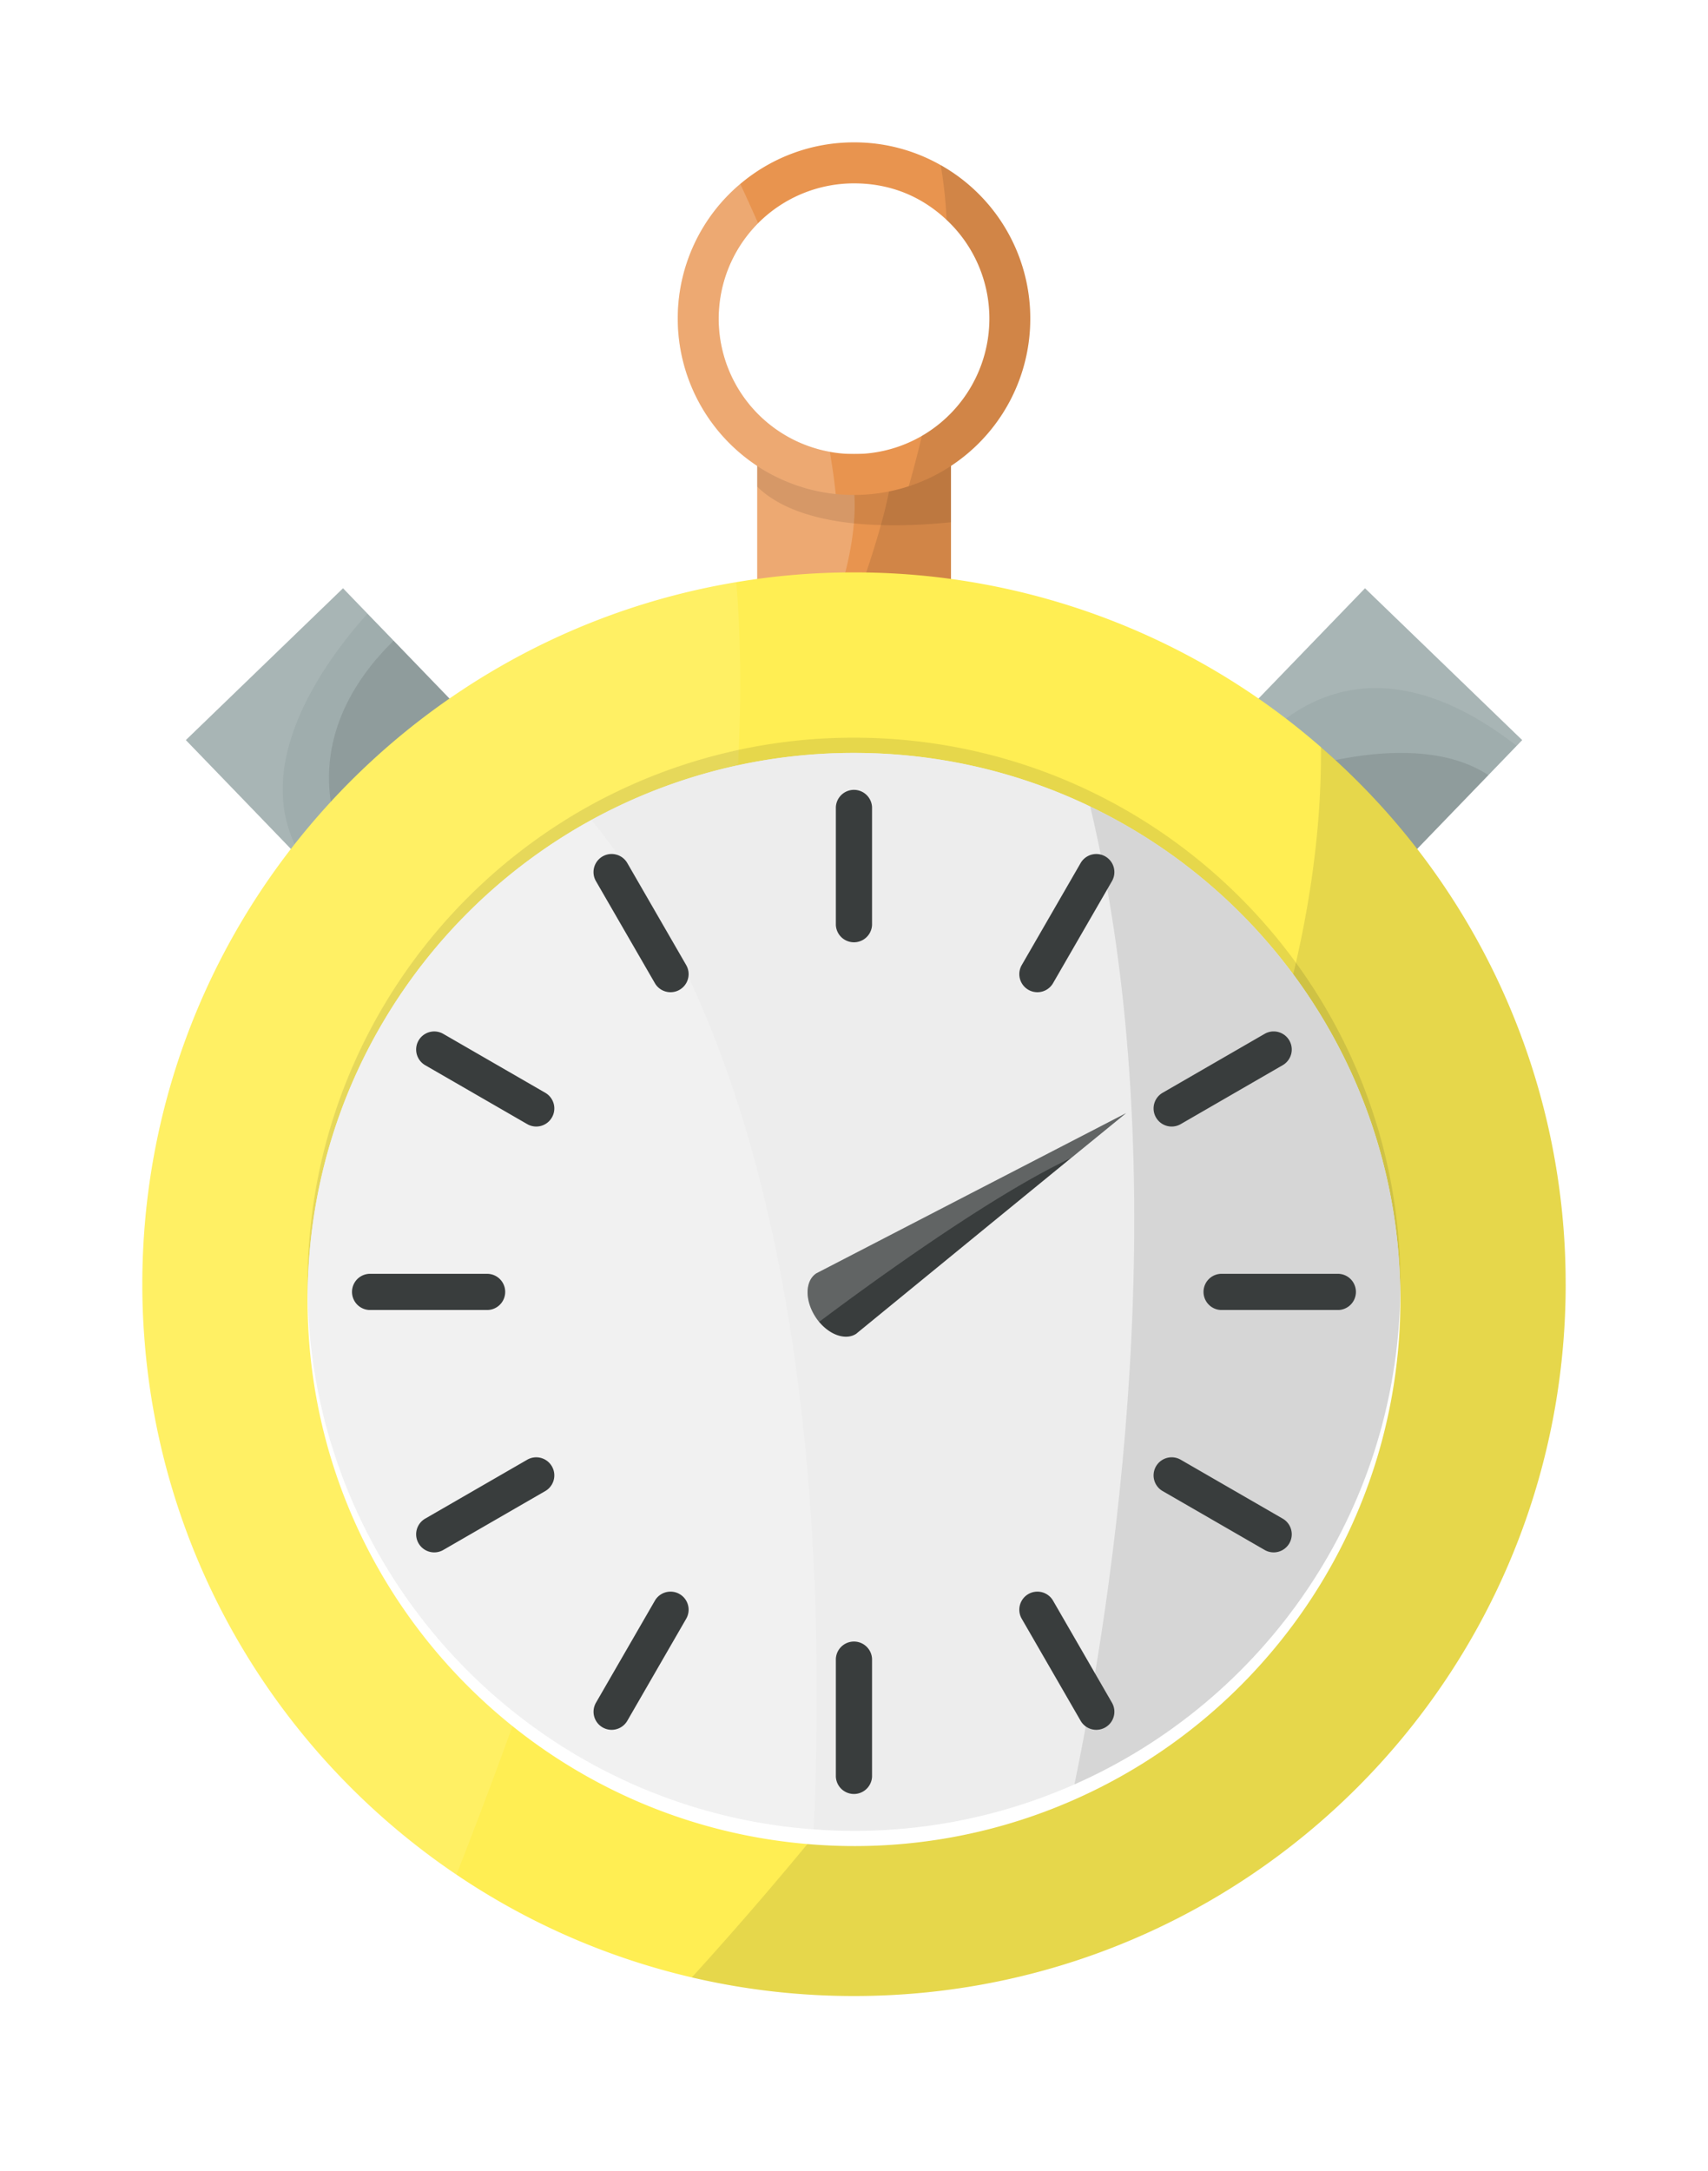 <svg width="48" height="61" fill="none" xmlns="http://www.w3.org/2000/svg"><g filter="url(#a)"><path d="M26.725 8.758H21.28v6.174h5.446V8.758Z" fill="#E8944F"/><path opacity=".2" d="M22.676 14.932h-1.397V8.758h2.483c.775 1.83-.38 4.78-1.086 6.174Z" fill="#fff"/><path opacity=".1" d="M26.725 8.758v6.174h-3.24c-.186-.187.72-2.188 1.27-4.18a12.02 12.02 0 0 0 .355-1.697c.013-.1.022-.199.029-.297h1.586Z" fill="#000"/><path opacity=".1" d="M26.725 8.758v1.915c-.744.076-1.4.098-1.97.08a9.21 9.21 0 0 1-.762-.048c-1.463-.152-2.27-.595-2.714-1.032v-.855c.991.25 1.865.336 2.616.332.45-.003.855-.041 1.215-.095a7.006 7.006 0 0 0 1.204-.297h.411Z" fill="#000"/><path d="m42.778 16.794-.155.161-.795.824-3.119 3.23-1.643-1.587-2.102-2.033-.558-.535-.114-.11.041-.045 4.028-4.17 4.417 4.265Z" fill="#9FADAD"/><path opacity=".1" d="m42.778 16.794-.155.161c-4.392-3.413-6.97-.531-7.66.434-.123.177-.186.288-.186.288-.13-.297-.254-.57-.37-.823l-.073-.155 4.027-4.17 4.417 4.265Z" fill="#fff"/><path opacity=".1" d="m41.828 17.779-3.119 3.23-1.643-1.587c-.557-.884-1.06-1.64-1.06-1.64s3.682-1.41 5.822-.004Z" fill="#000"/><path d="m13.709 16.743-3.698 3.572-.72.693-.645-.668c-.003-.006-3.423-3.546-3.423-3.546l4.417-4.265.687.712.735.76 2.647 2.742Z" fill="#9FADAD"/><path opacity=".1" d="m8.643 20.334-3.42-3.54 4.417-4.265.687.712c-1.241 1.38-3.543 4.515-1.684 7.093Z" fill="#fff"/><path opacity=".1" d="m13.709 16.743-3.699 3.572c-.212-.216-.399-.551-.544-1.03-.735-2.406.51-4.226 1.596-5.284l2.647 2.742Z" fill="#000"/><path d="M44 32.084c0 11.043-8.953 19.998-20.002 19.998-1.568 0-3.093-.181-4.556-.523a19.844 19.844 0 0 1-6.614-2.887c-4.944-3.338-8.318-8.826-8.774-15.125A19.568 19.568 0 0 1 4 32.084c0-9.92 7.224-18.152 16.693-19.727a19.64 19.64 0 0 1 3.305-.274 19.912 19.912 0 0 1 13.204 4.98 19.934 19.934 0 0 1 6.797 15.02Z" fill="#FFEE53"/><path opacity=".1" d="M12.828 48.672c-5.325-3.594-8.827-9.683-8.827-16.588 0-9.92 7.222-18.153 16.693-19.726.95 11.747-4.51 27.771-7.865 36.314Z" fill="#fff"/><path opacity=".1" d="M44 32.084c0 11.043-8.954 19.998-20 19.998-1.568 0-3.094-.18-4.557-.523 5.705-6.275 17.785-21.16 17.68-34.569A19.95 19.95 0 0 1 44 32.084Z" fill="#000"/><path d="M39.355 32.511c0 6.276-3.764 11.671-9.16 14.052a15.274 15.274 0 0 1-7.326 1.263c-7.95-.579-14.226-7.215-14.226-15.315 0-.044 0-.092.003-.136.047-5.655 3.153-10.581 7.741-13.206l.238-.133a15.325 15.325 0 0 1 7.374-1.881c2.33 0 4.544.52 6.523 1.45.037.02.079.038.117.057 5.097 2.445 8.634 7.625 8.713 13.637.003.07.003.143.003.212Z" fill="#fff"/><path d="M39.352 32.299c-.082 6.184-3.825 11.484-9.157 13.837a15.274 15.274 0 0 1-7.326 1.263c-7.856-.573-14.074-7.058-14.223-15.024.048-5.655 3.154-10.582 7.741-13.207l.238-.133a15.324 15.324 0 0 1 7.374-1.88c2.33 0 4.544.519 6.523 1.45l.117.057c5.098 2.444 8.634 7.624 8.713 13.637Z" fill="#EDEDED"/><path opacity=".1" d="M39.355 32.084c0 .072 0 .142-.003.215-.08-6.013-3.616-11.193-8.713-13.637-.038-.02-.08-.038-.117-.057a15.292 15.292 0 0 0-6.523-1.45c-2.672 0-5.186.684-7.374 1.88l-.238.133C11.8 21.793 8.693 26.72 8.646 32.375c-.003-.098-.003-.193-.003-.292 0-5.712 3.118-10.695 7.744-13.342A15.325 15.325 0 0 1 24 16.727c2.33 0 4.544.52 6.523 1.45 5.22 2.451 8.833 7.758 8.833 13.906Z" fill="#000"/><path opacity=".2" d="M22.868 47.399c-7.855-.573-14.074-7.058-14.222-15.024.047-5.655 3.153-10.582 7.741-13.206l.237-.133c6.095 7.507 6.602 20.45 6.244 28.363Z" fill="#fff"/><path opacity=".1" d="M39.352 32.299c-.082 6.184-3.825 11.484-9.157 13.837 1.052-5.089 2.945-16.962.444-27.474 5.097 2.444 8.634 7.624 8.713 13.637Z" fill="#000"/><path d="M26.437.64A4.906 4.906 0 0 0 24.002 0a4.94 4.94 0 0 0-3.198 1.168 4.937 4.937 0 0 0-1.757 3.784 4.958 4.958 0 0 0 4.955 4.955 4.952 4.952 0 0 0 4.952-4.955A4.946 4.946 0 0 0 26.437.639Zm-.526 7.605a3.793 3.793 0 0 1-2.59.45 3.802 3.802 0 0 1 .681-7.543c1.055 0 1.922.39 2.6 1.026a3.796 3.796 0 0 1 1.203 2.774 3.812 3.812 0 0 1-1.893 3.293Z" fill="#E8944F"/><path opacity=".2" d="M23.486 9.882a4.958 4.958 0 0 1-4.44-4.93c0-1.516.682-2.875 1.758-3.784.177.38.345.748.5 1.105a3.768 3.768 0 0 0-1.108 2.68 3.802 3.802 0 0 0 3.125 3.742c.07.414.127.81.165 1.187Z" fill="#fff"/><path opacity=".1" d="M28.954 4.952c0 2.2-1.431 4.066-3.416 4.711.13-.452.253-.927.37-1.418a3.809 3.809 0 0 0 1.896-3.293 3.796 3.796 0 0 0-1.203-2.774A12.236 12.236 0 0 0 26.437.64a4.946 4.946 0 0 1 2.517 4.312Z" fill="#000"/><path d="M24.507 21.989a.509.509 0 0 1-1.017 0v-3.31a.509.509 0 0 1 1.017 0v3.31Zm-5.223 1.127a.508.508 0 1 1-.88.508l-1.656-2.866a.508.508 0 1 1 .881-.509l1.655 2.867Zm-3.96 3.588a.508.508 0 1 1-.508.88l-2.867-1.655a.508.508 0 1 1 .509-.88l2.866 1.655Zm-1.635 5.086a.508.508 0 0 1 0 1.017h-3.31a.509.509 0 0 1 0-1.017h3.31Zm1.127 5.224a.508.508 0 1 1 .508.88l-2.866 1.655a.508.508 0 1 1-.509-.88l2.867-1.655Zm3.588 3.96a.508.508 0 1 1 .88.508l-1.655 2.867a.508.508 0 0 1-.88-.509l1.655-2.866Zm5.086 1.635a.509.509 0 0 1 1.017 0v3.31a.509.509 0 0 1-1.017 0v-3.31Zm5.224-1.127a.508.508 0 1 1 .88-.508l1.655 2.866a.508.508 0 1 1-.88.509l-1.655-2.867Zm3.959-3.588a.508.508 0 1 1 .509-.88l2.866 1.655a.508.508 0 1 1-.508.88l-2.867-1.655Zm1.636-5.087a.509.509 0 0 1 0-1.017h3.31a.509.509 0 0 1 0 1.017h-3.31Zm-1.127-5.223a.508.508 0 0 1-.509-.88l2.867-1.656a.508.508 0 1 1 .508.88l-2.866 1.656Zm-3.588-3.96a.508.508 0 1 1-.88-.508l1.655-2.867a.508.508 0 1 1 .88.509l-1.655 2.866Zm2.055 3.65L30.1 28.537l-2.248 1.837-3.793 3.103c-.288.187-.728.038-1.039-.336a1.455 1.455 0 0 1-.098-.133c-.31-.472-.3-1.022.02-1.231l4.353-2.252 4.354-2.25v-.001Z" fill="#393D3D"/><path opacity=".2" d="M31.648 27.274 30.1 28.537c-2.299 1.08-5.747 3.604-7.08 4.604a1.455 1.455 0 0 1-.098-.133c-.31-.472-.3-1.022.02-1.231l4.353-2.252 4.354-2.25v-.001Z" fill="#fff"/></g><defs><filter id="a" x="0" y="0" width="48" height="60.082" filterUnits="userSpaceOnUse" color-interpolation-filters="sRGB"><feFlood flood-opacity="0" result="BackgroundImageFix"/><feColorMatrix in="SourceAlpha" values="0 0 0 0 0 0 0 0 0 0 0 0 0 0 0 0 0 0 127 0" result="hardAlpha"/><feOffset dy="4"/><feGaussianBlur stdDeviation="2"/><feComposite in2="hardAlpha" operator="out"/><feColorMatrix values="0 0 0 0 0 0 0 0 0 0 0 0 0 0 0 0 0 0 0.25 0"/><feBlend in2="BackgroundImageFix" result="effect1_dropShadow_243_10960"/><feBlend in="SourceGraphic" in2="effect1_dropShadow_243_10960" result="shape"/></filter></defs></svg>
